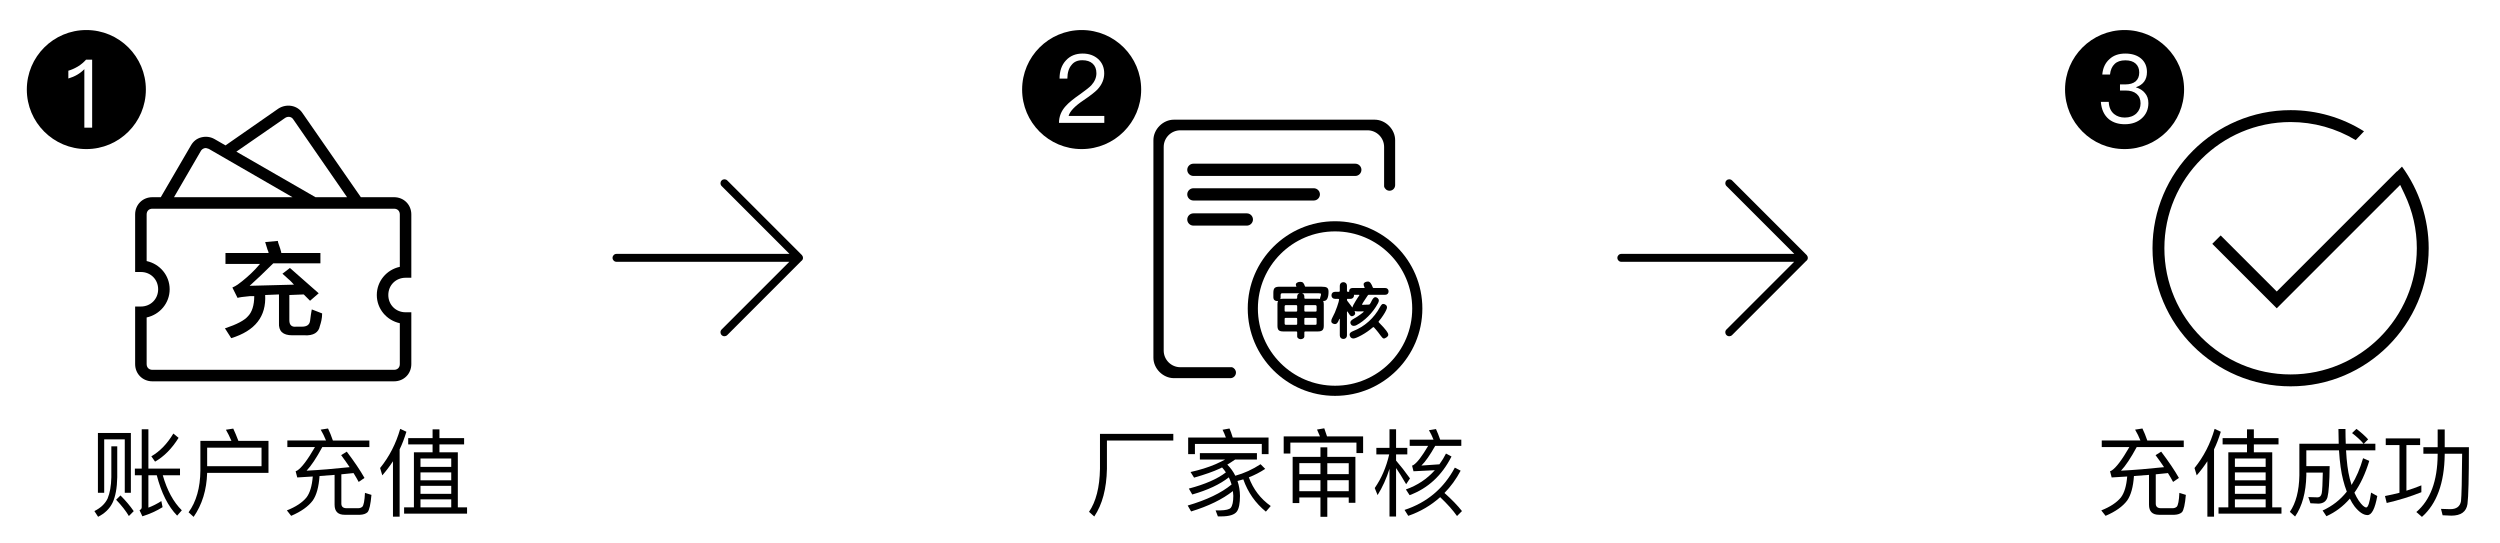 <?xml version="1.0" encoding="utf-8"?>
<!-- Generator: Adobe Illustrator 17.0.0, SVG Export Plug-In . SVG Version: 6.00 Build 0)  -->
<!DOCTYPE svg PUBLIC "-//W3C//DTD SVG 1.1//EN" "http://www.w3.org/Graphics/SVG/1.1/DTD/svg11.dtd">
<svg version="1.1" id="图层_1" xmlns="http://www.w3.org/2000/svg" xmlns:xlink="http://www.w3.org/1999/xlink" x="0px" y="0px"
	 width="525px" height="114px" viewBox="0 0 525 114" enable-background="new 0 0 525 114" xml:space="preserve">
<g>
	<path d="M30.632,18.807c0-6.904-5.596-12.5-12.5-12.5s-12.5,5.596-12.5,12.5s5.596,12.5,12.5,12.5S30.632,25.71,30.632,18.807z
		 M19.352,26.807h-1.64v-12.28c-0.88,0.907-2,1.56-3.36,1.96v-1.64c0.626-0.173,1.293-0.467,2-0.88c0.653-0.4,1.227-0.88,1.72-1.44
		h1.28V26.807z"/>
	<path d="M28.378,45.037V57.12h1.208c2.054,0,3.625,1.571,3.625,3.625s-1.571,3.625-3.625,3.625h-1.208v12.083
		c0,2.054,1.571,3.625,3.625,3.625h50.75c2.054,0,3.625-1.571,3.625-3.625V65.578H85.17c-2.054,0-3.625-1.571-3.625-3.625
		s1.571-3.625,3.625-3.625h1.208V45.037c0-2.054-1.571-3.625-3.625-3.625h-6.974L63.54,23.77c-1.088-1.692-3.383-2.054-5.075-0.967
		l-11.107,7.731l-2.305-1.327c-0.846-0.483-1.813-0.604-2.779-0.362c-0.967,0.242-1.692,0.846-2.175,1.692l-6.335,10.875h-1.761
		C29.949,41.412,28.378,42.983,28.378,45.037z M59.916,24.737c0.604-0.362,1.329-0.242,1.692,0.363l11.276,16.312H66.25
		l-16.615-9.566L59.916,24.737z M42.153,31.745c0.121-0.242,0.362-0.483,0.725-0.604c0.362-0.121,0.604,0,0.967,0.121l17.579,10.15
		H36.54L42.153,31.745z M30.795,45.037c0-0.725,0.483-1.208,1.208-1.208l50.75-0.001c0.725,0,1.208,0.483,1.208,1.208v10.997
		c-2.779,0.604-4.833,3.021-4.833,5.921c0,2.9,2.054,5.317,4.833,5.921v8.579c0,0.725-0.483,1.208-1.208,1.208h-50.75
		c-0.725,0-1.208-0.483-1.208-1.208v-9.788c2.779-0.604,4.833-3.021,4.833-5.921s-2.054-5.317-4.833-5.921V45.037z"/>
	<path d="M47.228,68.962c0.121,0.121,0.242,0.363,0.483,0.725c0.362,0.604,0.725,1.087,0.846,1.329
		c5.075-1.571,7.371-4.592,7.129-9.063l2.9-0.121v5.921c-0.121,1.813,0.846,2.658,2.779,2.658h2.538
		c1.933,0.121,3.021-0.604,3.263-1.933c0.242-0.725,0.483-1.571,0.483-2.658c-0.725-0.242-1.45-0.604-2.175-0.846
		c-0.121,0.604-0.242,1.45-0.362,2.417c-0.121,0.846-0.725,1.208-1.692,1.208h-1.208c-0.967,0.121-1.45-0.362-1.45-1.329v-5.317
		l3.021-0.121l1.329,1.329l1.813-1.571c-2.054-1.813-4.108-3.625-6.042-5.317l-1.571,1.208c0.242,0.242,0.725,0.604,1.208,1.088
		c0.604,0.483,0.967,0.967,1.208,1.208l-9.304,0.242c1.329-1.208,3.021-2.779,4.954-4.713h9.908v-2.175h-8.217
		c0-0.242-0.121-0.483-0.242-0.967c-0.242-0.725-0.483-1.329-0.483-1.571l-2.658,0.242c0.121,0.362,0.242,0.846,0.483,1.571
		c0.121,0.242,0.242,0.604,0.242,0.725h-9.063v2.175v0.121h7.25c-1.208,1.45-2.537,2.658-3.746,3.625
		c-0.604,0.483-1.208,0.967-2.054,1.329l1.087,2.175c0.363-0.121,1.208-0.242,2.538-0.362h0.967c0,1.933-0.483,3.383-1.329,4.229
		C51.337,67.27,49.766,68.116,47.228,68.962z"/>
	<path d="M168.434,53.603l-0.043-0.043c-0.001-0.001-0.002-0.002-0.003-0.003l-15.663-15.664c-0.321-0.321-0.853-0.326-1.179-0.001
		c-0.328,0.328-0.327,0.852-0.002,1.177l14.245,14.246H129.47c-0.465,0-0.836,0.373-0.836,0.833c0,0.463,0.374,0.833,0.836,0.833
		h36.284l-14.211,14.21c-0.328,0.328-0.323,0.851,0.002,1.177c0.328,0.328,0.855,0.324,1.182-0.003l15.523-15.533
		c0.227-0.149,0.384-0.393,0.384-0.684c0-0.208-0.083-0.39-0.207-0.536L168.434,53.603z"/>
	<path d="M239.646,18.807c0-6.904-5.596-12.5-12.5-12.5s-12.5,5.596-12.5,12.5s5.596,12.5,12.5,12.5S239.646,25.71,239.646,18.807z
		 M231.905,25.806h-9.52c0-1.32,0.473-2.5,1.42-3.54c0.613-0.693,1.646-1.54,3.1-2.54c1.134-0.813,1.881-1.406,2.24-1.78
		c0.733-0.8,1.101-1.653,1.101-2.56c0-0.866-0.261-1.54-0.78-2.02c-0.521-0.48-1.247-0.72-2.18-0.72c-1,0-1.754,0.333-2.261,1
		c-0.573,0.654-0.866,1.607-0.88,2.86h-1.64c0-1.587,0.446-2.86,1.34-3.82c0.88-0.96,2.047-1.44,3.5-1.44
		c1.32,0,2.406,0.38,3.26,1.14c0.854,0.773,1.28,1.78,1.28,3.02c0,1.227-0.467,2.347-1.4,3.36c-0.547,0.573-1.533,1.34-2.96,2.3
		c-1.813,1.214-2.854,2.307-3.12,3.28h7.5V25.806z"/>
	<path d="M258.378,79.416c0.647,0,1.174-0.526,1.174-1.174c0-0.517-0.354-0.984-0.847-1.127h-10.831
		c-1.928,0-3.496-1.568-3.496-3.496V30.86c0-1.928,1.568-3.496,3.496-3.496h39.292c1.928,0,3.496,1.568,3.496,3.496v8.289
		c0.122,0.526,0.597,0.905,1.142,0.905c0.625,0,1.14-0.488,1.172-1.112l0.004-0.061v-9.446c0-2.292-2.01-4.302-4.302-4.302h-42.161
		c-2.292,0-4.302,2.01-4.302,4.302V75.11h-0.001c0.001,2.292,2.01,4.301,4.302,4.301l11.782,0.002
		C258.324,79.415,258.351,79.416,258.378,79.416z"/>
	<polygon points="242.214,75.11 242.214,75.11 242.214,75.109 	"/>
	<path d="M298.696,64.796c0-10.11-8.225-18.336-18.335-18.336c-10.11,0.001-18.336,8.226-18.336,18.336
		c0,10.11,8.225,18.335,18.335,18.335S298.696,74.906,298.696,64.796z M264.156,64.797c0-8.936,7.27-16.205,16.205-16.205
		s16.205,7.269,16.205,16.205s-7.27,16.205-16.205,16.205S264.156,73.732,264.156,64.797z"/>
	<path d="M278.689,60.429c-0.111-0.082-0.259-0.14-0.444-0.173c-0.185-0.033-0.413-0.049-0.684-0.049h-3.353
		c-0.066,0-0.107-0.006-0.123-0.018c-0.017-0.012-0.033-0.039-0.049-0.08c-0.123-0.362-0.253-0.606-0.388-0.734
		c-0.135-0.127-0.335-0.191-0.598-0.191c-0.255,0-0.473,0.056-0.653,0.167c-0.181,0.111-0.271,0.257-0.271,0.438
		c0,0.074,0.012,0.138,0.037,0.191c0.025,0.053,0.045,0.096,0.062,0.129c0.017,0.033,0.025,0.059,0.025,0.075
		c0,0.017-0.029,0.025-0.086,0.025H268.7c-0.247,0-0.454,0.021-0.622,0.062c-0.169,0.041-0.302,0.111-0.401,0.21
		s-0.169,0.232-0.21,0.401c-0.041,0.169-0.062,0.376-0.062,0.623v0.949c0,0.239,0.074,0.425,0.222,0.561
		c0.148,0.136,0.329,0.203,0.542,0.203c0.041,0,0.078-0.002,0.111-0.006c0.033-0.004,0.07-0.01,0.11-0.018
		c-0.082,0.173-0.123,0.406-0.123,0.702v4.536c0,0.427,0.088,0.729,0.265,0.906s0.487,0.265,0.931,0.265h2.761
		c0.123,0,0.185,0.062,0.185,0.185v0.703c-0.025,0.247,0.045,0.431,0.21,0.555c0.164,0.123,0.345,0.185,0.542,0.185
		c0.197,0,0.378-0.062,0.542-0.185c0.164-0.123,0.234-0.308,0.209-0.555v-0.703c0-0.123,0.062-0.185,0.185-0.185h2.675
		c0.444,0,0.758-0.091,0.943-0.271c0.185-0.181,0.277-0.481,0.277-0.9v-4.536c0-0.312-0.045-0.546-0.135-0.703
		c0.025,0.008,0.066,0.012,0.123,0.012c0.345,0,0.6-0.171,0.764-0.512s0.246-0.811,0.246-1.411c0-0.205-0.023-0.378-0.068-0.518
		C278.878,60.623,278.8,60.512,278.689,60.429z M272.409,68.024L272.409,68.024c-0.001,0.123-0.063,0.185-0.186,0.185h-2.206
		c-0.165,0-0.246-0.107-0.246-0.321v-0.949c0-0.123,0.062-0.185,0.185-0.185h2.268c0.123,0,0.185,0.062,0.185,0.185V68.024z
		 M269.77,65.25v-0.863c0-0.205,0.082-0.308,0.246-0.308h2.206c0.123,0,0.185,0.062,0.185,0.185l0.001,0.986
		c0,0.123-0.062,0.185-0.185,0.185h-2.268C269.832,65.435,269.77,65.373,269.77,65.25z M272.408,62.279v0.271
		c0,0.123-0.062,0.185-0.185,0.185h-2.761c-0.239,0-0.444,0.025-0.616,0.074c0.057-0.057,0.086-0.177,0.086-0.358v-0.456
		c0-0.148,0.025-0.253,0.074-0.314c0.049-0.062,0.131-0.092,0.247-0.092h3.637C272.568,61.704,272.408,61.934,272.408,62.279z
		 M276.488,67.888c0,0.123-0.019,0.208-0.056,0.253s-0.105,0.068-0.203,0.068h-2.133c-0.123,0-0.185-0.062-0.185-0.185v-1.085
		c0-0.123,0.062-0.185,0.185-0.185h2.207c0.123,0,0.185,0.062,0.185,0.185V67.888z M276.488,65.25c0,0.123-0.062,0.185-0.185,0.185
		h-2.207c-0.123,0-0.185-0.062-0.185-0.185v-0.986c0-0.123,0.062-0.185,0.185-0.185h2.133c0.173,0,0.259,0.103,0.259,0.308V65.25z
		 M277.265,62.415c-0.041,0.115-0.062,0.195-0.062,0.24c0,0.045,0.004,0.084,0.012,0.117c-0.091-0.025-0.239-0.037-0.443-0.037
		h-2.675c-0.123,0-0.185-0.062-0.185-0.185v-0.27c0-0.345-0.16-0.575-0.481-0.69h3.538c0.164,0,0.279,0.012,0.345,0.037
		c0.065,0.025,0.099,0.078,0.099,0.16C277.413,61.934,277.364,62.144,277.265,62.415z"/>
	<path d="M281.247,67.024c0.033-0.066,0.06-0.098,0.08-0.098c0.02,0,0.031,0.037,0.031,0.111v3.39c0,0.222,0.07,0.403,0.21,0.542
		c0.14,0.14,0.32,0.21,0.542,0.21s0.403-0.07,0.542-0.21c0.14-0.14,0.209-0.32,0.209-0.542v-4.882c0-0.099,0.016-0.148,0.049-0.148
		s0.078,0.045,0.136,0.136c0.123,0.222,0.257,0.423,0.401,0.604c0.143,0.181,0.289,0.271,0.437,0.271
		c0.14,0,0.292-0.057,0.456-0.173c0.164-0.123,0.246-0.261,0.246-0.413c0-0.152-0.045-0.327-0.136-0.524
		c0.09,0.041,0.23,0.07,0.419,0.086c0.189,0.017,0.427,0.021,0.715,0.012l0.629-0.012c0.123,0,0.185,0.021,0.185,0.062
		s-0.222,0.226-0.666,0.555c-0.452,0.345-0.949,0.666-1.492,0.961c-0.444,0.247-0.666,0.502-0.666,0.764
		c0,0.173,0.062,0.333,0.185,0.481s0.304,0.222,0.542,0.222c0.197,0,0.39-0.053,0.579-0.16c0.395-0.205,0.799-0.464,1.214-0.777
		c0.415-0.312,0.82-0.664,1.214-1.054c0.395-0.39,0.768-0.82,1.122-1.288c0.353-0.468,0.67-0.961,0.949-1.479
		c0.115-0.214,0.173-0.399,0.173-0.555c0-0.099-0.023-0.193-0.068-0.284c-0.045-0.09-0.105-0.166-0.179-0.228
		c-0.074-0.061-0.154-0.111-0.24-0.148s-0.166-0.056-0.24-0.056c-0.239,0-0.477,0.218-0.715,0.653
		c-0.107,0.222-0.193,0.393-0.259,0.512c-0.066,0.119-0.123,0.209-0.173,0.271c-0.049,0.062-0.091,0.099-0.123,0.111
		c-0.033,0.012-0.066,0.018-0.098,0.018c-0.469,0-0.826,0.012-1.073,0.037c-0.246,0.025-0.37,0-0.37-0.074
		c0-0.041,0.094-0.205,0.284-0.493l0.9-1.356c0.074-0.115,0.144-0.173,0.21-0.173h3.464c0.222,0,0.398-0.066,0.53-0.197
		c0.131-0.131,0.197-0.304,0.197-0.518s-0.066-0.386-0.197-0.518c-0.132-0.131-0.308-0.197-0.53-0.197h-2.416
		c-0.091,0-0.148-0.041-0.173-0.123c-0.148-0.395-0.302-0.699-0.462-0.912c-0.16-0.214-0.343-0.321-0.549-0.321
		c-0.099,0-0.203,0.012-0.314,0.037c-0.111,0.025-0.21,0.06-0.296,0.105c-0.086,0.045-0.158,0.103-0.216,0.173
		c-0.058,0.07-0.086,0.154-0.086,0.253c0.008,0.156,0.033,0.286,0.074,0.388c0.041,0.103,0.076,0.185,0.105,0.246
		c0.029,0.062,0.041,0.104,0.037,0.129c-0.004,0.025-0.047,0.033-0.129,0.025h-2.404c-0.239,0-0.423,0.072-0.555,0.216
		c-0.131,0.144-0.189,0.339-0.173,0.586h-0.271c-0.123,0-0.185-0.062-0.185-0.185v-1.085c0-0.222-0.07-0.403-0.21-0.542
		c-0.14-0.14-0.321-0.21-0.542-0.21c-0.221,0-0.403,0.07-0.542,0.21c-0.14,0.14-0.21,0.321-0.21,0.542v1.085
		c0,0.123-0.062,0.185-0.185,0.185h-0.801c-0.23,0-0.415,0.068-0.555,0.203c-0.137,0.138-0.207,0.317-0.207,0.539
		c0,0.222,0.07,0.401,0.209,0.536c0.14,0.136,0.325,0.204,0.555,0.204h0.641c0.132,0,0.197,0.049,0.197,0.148
		c0,0.189-0.14,0.69-0.419,1.504c-0.14,0.419-0.296,0.826-0.468,1.22c-0.173,0.395-0.366,0.789-0.579,1.184
		c-0.115,0.206-0.173,0.411-0.173,0.616c0,0.206,0.086,0.362,0.259,0.468c0.181,0.107,0.349,0.16,0.505,0.16s0.3-0.057,0.432-0.173
		C280.906,67.764,281.066,67.476,281.247,67.024z M283.046,62.76h0.53c0.255,0,0.452-0.084,0.592-0.253
		c0.14-0.168,0.193-0.368,0.16-0.598h1.011c0.09,0,0.136,0.015,0.136,0.043c0,0.029-0.012,0.064-0.037,0.105
		c-0.115,0.164-0.232,0.337-0.351,0.518c-0.119,0.181-0.245,0.378-0.376,0.592c-0.255,0.428-0.423,0.719-0.505,0.875
		c-0.041,0.091-0.078,0.181-0.111,0.271c-0.033,0.091-0.066,0.181-0.099,0.271h-0.001c-0.131-0.181-0.288-0.39-0.468-0.629
		c-0.181-0.238-0.39-0.509-0.629-0.814c-0.033-0.09-0.045-0.183-0.037-0.277C282.869,62.77,282.931,62.735,283.046,62.76z"/>
	<path d="M291.133,69.454c-0.131-0.181-0.327-0.417-0.585-0.709c-0.259-0.292-0.59-0.639-0.992-1.042
		c-0.041-0.041-0.062-0.082-0.062-0.123c0-0.033,0.021-0.078,0.062-0.135c0.164-0.189,0.323-0.386,0.475-0.592
		c0.152-0.205,0.298-0.415,0.438-0.629c0.279-0.419,0.481-0.768,0.604-1.048c0.131-0.263,0.197-0.468,0.197-0.616
		c0-0.222-0.086-0.401-0.259-0.536c-0.173-0.136-0.357-0.204-0.555-0.204c-0.197,0-0.411,0.214-0.641,0.641
		c-0.641,1.192-1.451,2.221-2.428,3.088c-0.978,0.867-2.071,1.535-3.279,2.003c-0.46,0.189-0.69,0.419-0.69,0.69
		c0,0.091,0.014,0.183,0.043,0.277s0.076,0.185,0.142,0.271c0.066,0.086,0.15,0.156,0.253,0.21c0.103,0.053,0.228,0.08,0.376,0.08
		c0.288,0,0.855-0.23,1.701-0.69c0.419-0.23,0.824-0.481,1.214-0.752c0.39-0.271,0.77-0.567,1.14-0.887
		c0.041-0.041,0.086-0.062,0.136-0.062c0.049,0,0.107,0.041,0.173,0.123c0.041,0.041,0.094,0.103,0.16,0.185
		c0.066,0.082,0.152,0.181,0.259,0.296c0.107,0.123,0.242,0.29,0.407,0.499c0.164,0.21,0.353,0.462,0.567,0.758
		c0.115,0.14,0.212,0.255,0.29,0.345c0.078,0.09,0.158,0.148,0.24,0.173c0.082,0.025,0.177,0.018,0.284-0.018
		c0.107-0.037,0.242-0.113,0.407-0.228c0.107-0.082,0.189-0.166,0.247-0.253c0.057-0.086,0.084-0.183,0.08-0.29
		c-0.004-0.107-0.039-0.226-0.105-0.358C291.363,69.791,291.264,69.634,291.133,69.454z"/>
	<path d="M250.612,44.805c-0.703,0-1.29,0.581-1.29,1.288c0,0.701,0.587,1.288,1.29,1.288h11.223c0.703,0,1.289-0.586,1.289-1.288
		c0-0.707-0.586-1.288-1.289-1.288H250.612z"/>
	<path d="M277.185,40.82c0-0.707-0.587-1.288-1.288-1.288h-25.285c-0.703,0-1.29,0.581-1.29,1.288c0,0.701,0.587,1.288,1.29,1.288
		h25.285C276.599,42.108,277.185,41.521,277.185,40.82z"/>
	<path d="M285.901,35.662c0-0.701-0.587-1.288-1.288-1.288h-34.001c-0.703,0-1.29,0.586-1.29,1.288c0,0.701,0.587,1.288,1.29,1.288
		h34.001C285.315,36.95,285.901,36.363,285.901,35.662z"/>
	<path d="M379.447,53.603l-0.043-0.043c-0.001-0.001-0.002-0.002-0.003-0.003l-15.663-15.664c-0.321-0.321-0.853-0.326-1.179-0.001
		c-0.328,0.328-0.327,0.852-0.002,1.177l14.245,14.246h-36.319c-0.465,0-0.836,0.373-0.836,0.833c0,0.463,0.374,0.833,0.836,0.833
		h36.284l-14.211,14.21c-0.328,0.328-0.323,0.851,0.002,1.177c0.328,0.328,0.855,0.324,1.182-0.003l15.523-15.533
		c0.227-0.149,0.384-0.393,0.384-0.684c0-0.208-0.083-0.39-0.208-0.536L379.447,53.603z"/>
	<path d="M458.659,18.807c0-6.904-5.596-12.5-12.5-12.5s-12.5,5.596-12.5,12.5s5.596,12.5,12.5,12.5
		C453.062,31.307,458.659,25.71,458.659,18.807z M441.179,21.386h1.66c0.04,1.12,0.413,1.973,1.119,2.56
		c0.613,0.493,1.36,0.74,2.24,0.74c1.014,0,1.833-0.293,2.46-0.88c0.573-0.573,0.86-1.273,0.86-2.1c0-0.853-0.28-1.52-0.84-2
		c-0.547-0.466-1.32-0.7-2.32-0.7h-1.16v-1.28h1.101c0.946,0,1.673-0.213,2.18-0.64c0.507-0.44,0.76-1.06,0.76-1.86
		c0-0.787-0.247-1.406-0.74-1.86c-0.507-0.467-1.233-0.7-2.18-0.7c-0.974,0-1.72,0.253-2.24,0.76
		c-0.547,0.507-0.873,1.247-0.979,2.22h-1.62c0.12-1.373,0.627-2.453,1.52-3.24c0.827-0.773,1.927-1.16,3.301-1.16
		c1.386,0,2.493,0.347,3.319,1.04c0.827,0.707,1.24,1.653,1.24,2.84c0,1.614-0.78,2.68-2.34,3.2c0.853,0.267,1.493,0.673,1.92,1.22
		c0.479,0.56,0.72,1.26,0.72,2.1c0,1.293-0.453,2.354-1.359,3.18c-0.92,0.84-2.12,1.26-3.601,1.26c-1.333,0-2.439-0.346-3.319-1.04
		C441.865,24.206,441.299,22.987,441.179,21.386z"/>
	<path d="M510.025,52.132c0-6.128-1.989-12.201-5.608-17.143l-0.96,0.951l-0.158,0.096l-25.182,25.18l-11.775-11.773l-1.764,1.764
		l13.539,13.538l25.916-25.914l0.931,1.956c1.703,3.58,2.567,7.397,2.567,11.345c0,14.613-11.891,26.502-26.506,26.502
		c-14.616,0-26.506-11.889-26.506-26.502c0-14.613,11.891-26.502,26.506-26.502c4.83,0,9.551,1.31,13.668,3.792l1.749-1.847
		c-4.615-2.907-9.937-4.443-15.417-4.443c-15.991,0-29,13.009-29,29c0,15.991,13.009,29,29,29
		C497.015,81.132,510.025,68.123,510.025,52.132z"/>
	<path d="M24.622,93.725h-1.24v6.5c-0.04,1.813-0.3,3.3-0.78,4.46c-0.52,1.094-1.447,1.974-2.78,2.641l0.78,1.199
		c1.386-0.693,2.393-1.666,3.02-2.92c0.626-1.307,0.96-3.1,1-5.38V93.725z"/>
	<polygon points="27.482,103.484 27.482,90.925 20.562,90.925 20.562,103.484 21.882,103.484 21.882,92.265 26.202,92.265 
		26.202,103.484 	"/>
	<path d="M31.782,95.825l0.78,1.12c1.893-1.08,3.54-2.747,4.94-5l-1.1-0.9C35.122,93.191,33.582,94.785,31.782,95.825z"/>
	<path d="M24.382,104.945c1.16,1.213,2.053,2.353,2.68,3.42l1.02-1.021c-0.76-1.106-1.687-2.206-2.78-3.3L24.382,104.945z"/>
	<path d="M37.802,99.805v-1.399h-6.64v-8.261h-1.4v8.261h-1.44v1.399h1.44v6.72c0,0.267-0.153,0.474-0.46,0.62l0.6,1.28
		c1.573-0.493,2.987-1.134,4.24-1.92l-0.26-1.28c-0.894,0.573-1.8,1.033-2.72,1.38v-6.8h1.76c0.96,3.72,2.387,6.547,4.28,8.48
		l0.98-1.12c-1.76-1.733-3.094-4.187-4-7.36H37.802z"/>
	<path d="M48.982,90.005l-1.54,0.24c0.4,0.68,0.787,1.46,1.16,2.34h-6.52v6.26c-0.04,3.601-0.867,6.514-2.48,8.74l1.06,0.96
		c1.786-2.573,2.733-5.653,2.84-9.24h12.88v-6.72h-6.32C49.702,91.625,49.342,90.765,48.982,90.005z M54.922,97.905h-11.42v-3.9
		h11.42V97.905z"/>
	<path d="M76.082,106.425c-0.24,0.2-0.527,0.3-0.86,0.3h-2.44c-0.733,0-1.1-0.326-1.1-0.979v-6.141l2.56-0.26
		c0.4,0.64,0.76,1.26,1.08,1.86l1.22-0.84c-0.88-1.561-2.12-3.4-3.72-5.521l-1.18,0.74c0.693,0.934,1.286,1.773,1.78,2.52
		c-3.24,0.348-6.253,0.594-9.04,0.74c0.96-1.013,2.06-2.666,3.3-4.96h9.88v-1.38h-7.66c-0.32-0.946-0.66-1.786-1.02-2.521
		l-1.54,0.24c0.427,0.721,0.8,1.48,1.12,2.28h-8.12v1.38h5.8c-1.56,2.707-2.807,4.354-3.74,4.94c-0.147,0.08-0.253,0.127-0.32,0.14
		l0.34,1.3c1.493-0.08,2.58-0.146,3.26-0.2c-0.16,1.987-0.6,3.454-1.32,4.4c-0.867,1.066-2.24,1.974-4.12,2.72l0.9,1.141
		c2.093-0.894,3.606-1.967,4.54-3.221c0.786-1.133,1.26-2.847,1.42-5.14l3.16-0.24v6.26c0,1.414,0.7,2.12,2.1,2.12h3.24
		c0.693-0.026,1.22-0.206,1.58-0.54c0.373-0.427,0.646-1.64,0.82-3.64l-1.36-0.42C76.562,105.158,76.375,106.132,76.082,106.425z"/>
	<path d="M96.142,94.984h-3.86v-1.659h5.18v-1.32h-5.18v-1.84h-1.44v1.84h-5.12v1.32h5.12v1.659h-3.92v11.561h-2.06v1.32h13.22
		v-1.32h-1.94V94.984z M94.762,106.545h-6.46v-1.68h6.46V106.545z M94.762,103.705h-6.46v-1.681h6.46V103.705z M94.762,100.865
		h-6.46v-1.66h6.46V100.865z M94.762,98.045h-6.46v-1.76h6.46V98.045z"/>
	<path d="M84.042,90.064c-0.88,3.094-2.287,5.834-4.22,8.221l0.46,1.54c0.813-0.934,1.56-1.92,2.24-2.96v11.64h1.4v-14.14
		c0.52-1.067,0.993-2.301,1.42-3.7L84.042,90.064z"/>
	<path d="M230.995,98.465c-0.067,3.867-0.833,6.873-2.3,9.02l1.1,0.98c1.693-2.52,2.58-5.854,2.66-10v-5.96h13.94v-1.4h-15.4V98.465
		z"/>
	<path d="M262.255,100.245c1.2-0.467,2.347-1.061,3.44-1.78l-0.98-0.98c-1.666,1.094-3.433,1.9-5.3,2.421
		c-0.414-0.841-0.974-1.62-1.68-2.341c0.414-0.239,0.96-0.593,1.64-1.06h4.58v-1.34h-11.98v1.34h5.3c-0.48,0.267-1.167,0.6-2.06,1
		c-1.533,0.653-3.267,1.193-5.2,1.62l0.74,1.18c2.253-0.64,4.067-1.28,5.44-1.92l0.44-0.22c0.346,0.387,0.613,0.733,0.8,1.04
		c-1.787,1.373-4.38,2.507-7.78,3.399l0.72,1.24c3.24-0.92,5.8-2.12,7.68-3.6c0.2,0.413,0.393,0.913,0.58,1.5
		c-2.147,1.773-5.22,3.247-9.22,4.42l0.72,1.24c3.626-1.107,6.553-2.533,8.78-4.28c0.026,0.24,0.053,0.573,0.08,1
		c0,1.24-0.18,2.08-0.54,2.52c-0.293,0.333-1.033,0.514-2.22,0.54h-0.96l0.48,1.261h0.68c1.72,0,2.827-0.348,3.32-1.04
		c0.427-0.614,0.64-1.707,0.64-3.28c-0.013-1.08-0.187-2.12-0.52-3.12l1.22-0.34c0.96,2.733,2.541,4.993,4.74,6.78l1.021-1.181
		C264.722,104.758,263.188,102.752,262.255,100.245z"/>
	<path d="M266.396,95.365v-3.48h-7.521c-0.24-0.786-0.467-1.42-0.68-1.9l-1.46,0.261c0.253,0.493,0.487,1.04,0.7,1.64h-7.92v3.48
		h1.42v-2.141h14.041v2.141H266.396z"/>
	<path d="M278.096,89.945l-1.521,0.26c0.187,0.387,0.394,0.866,0.62,1.439h-7.62v3.601h1.4v-2.3h13.88v2.199h1.399v-3.5h-7.579
		C278.436,90.885,278.242,90.318,278.096,89.945z"/>
	<path d="M278.735,93.945h-1.44v2h-5.84v9.699h1.4v-1.18h4.439v4.06h1.44v-4.06h4.5v1.12h1.4v-9.64h-5.9V93.945z M277.295,103.145
		h-4.439v-2.3h4.439V103.145z M277.295,99.564h-4.439v-2.3h4.439V99.564z M283.235,103.145h-4.5v-2.3h4.5V103.145z M283.235,97.265
		v2.3h-4.5v-2.3H283.235z"/>
	<path d="M296.035,92.325v1.3h3.88c-1.279,2.187-2.313,3.533-3.1,4.04c-0.107,0.054-0.2,0.093-0.28,0.12l0.3,1.18
		c1.254-0.053,2.747-0.127,4.48-0.22c-1.64,1.84-3.667,3.187-6.08,4.04l0.78,1.199c3.853-1.426,6.786-4.133,8.8-8.119l-1.16-0.62
		c-0.373,0.76-0.833,1.513-1.38,2.26c-0.867,0.066-2.127,0.153-3.78,0.26c0.827-0.8,1.793-2.18,2.9-4.14h5.479v-1.3h-4.439
		c-0.268-0.787-0.561-1.527-0.88-2.221l-1.48,0.24c0.36,0.601,0.68,1.26,0.96,1.98H296.035z"/>
	<path d="M303.335,103.524c1.32-1.333,2.453-2.893,3.4-4.68l-1.22-0.64c-2.334,4.373-5.854,7.333-10.561,8.88l0.78,1.24
		c2.52-0.867,4.753-2.174,6.7-3.92c1.479,1.399,2.66,2.72,3.54,3.96l1.04-1.04C306.068,106.125,304.842,104.858,303.335,103.524z"/>
	<path d="M296.096,100.465c-1.04-1.453-2.014-2.7-2.92-3.74v-1.3h2.359v-1.38h-2.359v-3.9h-1.381v3.9h-2.76v1.38h2.7
		c-0.613,2.68-1.627,5.033-3.04,7.06l0.6,1.48c1.04-1.667,1.873-3.507,2.5-5.52v10.02h1.381v-10.18
		c0.532,0.76,1.239,1.894,2.119,3.399L296.096,100.465z"/>
	<path d="M457.108,106.425c-0.24,0.2-0.526,0.3-0.86,0.3h-2.439c-0.733,0-1.1-0.326-1.1-0.979v-6.141l2.56-0.26
		c0.4,0.64,0.76,1.26,1.08,1.86l1.22-0.84c-0.88-1.561-2.12-3.4-3.72-5.521l-1.18,0.74c0.692,0.934,1.286,1.773,1.779,2.52
		c-3.239,0.348-6.253,0.594-9.04,0.74c0.96-1.013,2.061-2.666,3.301-4.96h9.88v-1.38h-7.66c-0.32-0.946-0.66-1.786-1.021-2.521
		l-1.54,0.24c0.427,0.721,0.801,1.48,1.12,2.28h-8.12v1.38h5.801c-1.561,2.707-2.808,4.354-3.74,4.94
		c-0.147,0.08-0.254,0.127-0.32,0.14l0.34,1.3c1.493-0.08,2.58-0.146,3.261-0.2c-0.16,1.987-0.601,3.454-1.32,4.4
		c-0.867,1.066-2.24,1.974-4.12,2.72l0.9,1.141c2.093-0.894,3.606-1.967,4.54-3.221c0.786-1.133,1.26-2.847,1.42-5.14l3.159-0.24
		v6.26c0,1.414,0.7,2.12,2.101,2.12h3.24c0.692-0.026,1.22-0.206,1.58-0.54c0.373-0.427,0.646-1.64,0.819-3.64l-1.359-0.42
		C457.589,105.158,457.401,106.132,457.108,106.425z"/>
	<path d="M465.068,90.064c-0.88,3.094-2.287,5.834-4.22,8.221l0.46,1.54c0.813-0.934,1.56-1.92,2.24-2.96v11.64h1.399v-14.14
		c0.521-1.067,0.993-2.301,1.42-3.7L465.068,90.064z"/>
	<path d="M477.169,94.984h-3.86v-1.659h5.18v-1.32h-5.18v-1.84h-1.44v1.84h-5.12v1.32h5.12v1.659h-3.92v11.561h-2.06v1.32h13.22
		v-1.32h-1.939V94.984z M475.788,106.545h-6.46v-1.68h6.46V106.545z M475.788,103.705h-6.46v-1.681h6.46V103.705z M475.788,100.865
		h-6.46v-1.66h6.46V100.865z M475.788,98.045h-6.46v-1.76h6.46V98.045z"/>
	<path d="M496.929,106.564c-0.4,0-0.934-0.479-1.601-1.439c-0.307-0.453-0.606-1.007-0.899-1.66c1.267-1.786,2.307-4.013,3.12-6.68
		l-1.301-0.561c-0.626,2.174-1.433,4.047-2.42,5.62c-0.173-0.547-0.307-1.013-0.399-1.399c-0.374-1.48-0.627-3.44-0.76-5.881h6.159
		v-1.38h-2.439l0.92-0.92c-0.693-0.76-1.514-1.493-2.46-2.2l-0.92,0.881c1.013,0.773,1.819,1.52,2.42,2.239h-3.74
		c-0.04-0.96-0.06-1.993-0.06-3.1h-1.48c0,1.066,0.021,2.1,0.061,3.1h-8.261v6.66c-0.066,3.267-0.733,5.813-2,7.64l1.101,0.98
		c1.493-2.173,2.279-5.047,2.359-8.62v-0.6h3.46c-0.04,2.279-0.113,3.72-0.22,4.319c-0.12,0.574-0.399,0.867-0.84,0.881
		c-0.533,0-1.193-0.021-1.98-0.061l0.44,1.3c0.854,0.054,1.42,0.08,1.7,0.08c1-0.04,1.626-0.486,1.88-1.34
		c0.267-1,0.42-3.18,0.46-6.54h-4.9v-3.32h6.86c0.16,2.574,0.453,4.667,0.88,6.28c0.2,0.8,0.453,1.601,0.76,2.4
		c-1.373,1.733-3.066,3.053-5.08,3.96l0.801,1.2c1.893-0.854,3.533-2.087,4.92-3.7c0.293,0.613,0.626,1.167,1,1.66
		c0.96,1.199,1.859,1.8,2.7,1.8c0.893,0,1.579-1.334,2.06-4l-1.3-0.72C497.635,105.498,497.302,106.538,496.929,106.564z"/>
	<path d="M513.389,93.905v-3.721h-1.48v3.721h-3v1.38h3v0.199c-0.04,5.521-1.533,9.534-4.479,12.04l1.18,1.021
		c3.106-2.747,4.7-7.1,4.78-13.061v-0.199h3.66c-0.04,5.56-0.12,8.88-0.24,9.96c-0.2,1.12-0.953,1.68-2.26,1.68
		c-0.547,0-1.193-0.02-1.94-0.06l0.34,1.34l1.82,0.08c2.026,0,3.16-0.813,3.4-2.44c0.199-1.547,0.3-5.526,0.3-11.939H513.389z"/>
	<path d="M508.488,101.925c-1.12,0.453-2.167,0.827-3.14,1.12v-9.58h2.88v-1.4h-7.22v1.4h2.88v10.02
		c-0.934,0.24-1.947,0.468-3.04,0.681l0.36,1.46c2.546-0.587,4.973-1.34,7.279-2.26V101.925z"/>
</g>
</svg>
